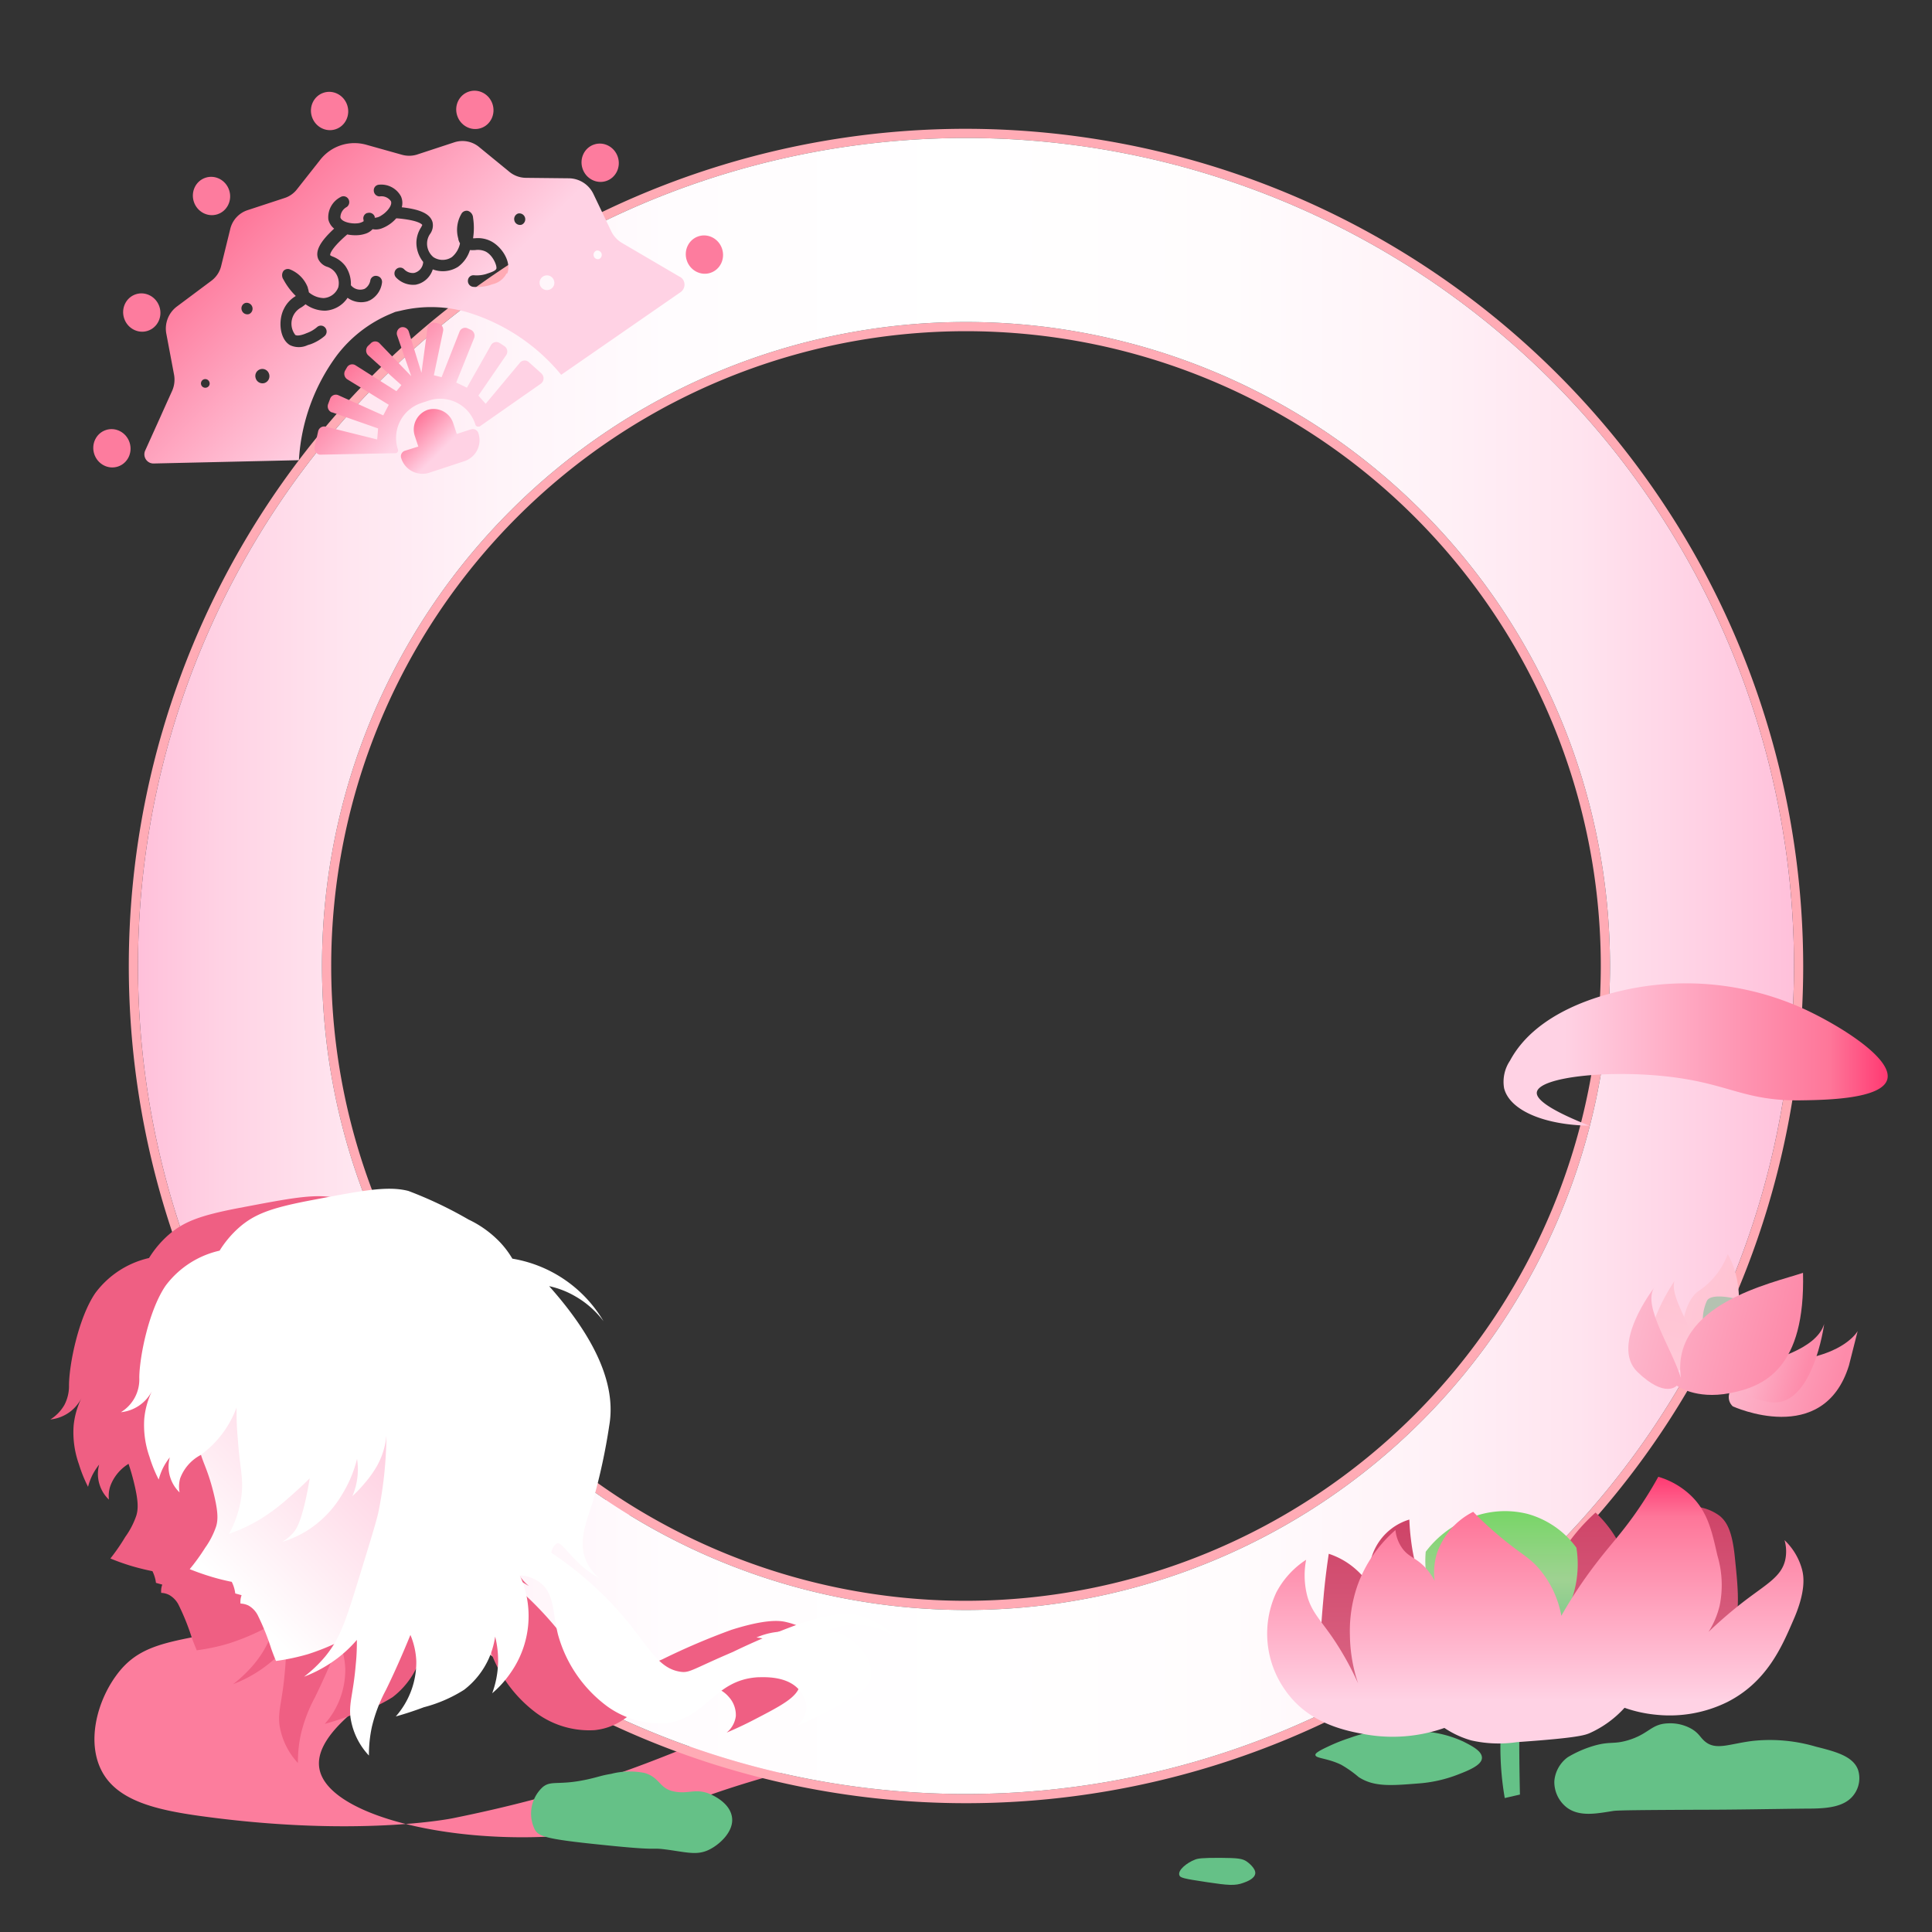 <svg xmlns="http://www.w3.org/2000/svg" xmlns:xlink="http://www.w3.org/1999/xlink" viewBox="0 0 210 210"><rect x="0" y="0" width="210" height="210" fill="#333333" stroke="none"/><defs><style>.cls-1{fill:#65c187;}.cls-2{fill:#fc7d9d;}.cls-3{fill:#ffabb5;}.cls-4{fill:url(#未命名的渐变_121);}.cls-5{fill:url(#未命名的渐变_57);}.cls-6{fill:#fd7c9e;}.cls-7{fill:url(#未命名的渐变_57-2);}.cls-8{fill:url(#未命名的渐变_57-3);}.cls-9{fill:url(#未命名的渐变_111);}.cls-10{fill:url(#未命名的渐变_111-2);}.cls-11{fill:url(#未命名的渐变_86);}.cls-12{fill:url(#未命名的渐变_106);}.cls-13{fill:url(#未命名的渐变_40);}.cls-14{fill:url(#未命名的渐变_40-2);}.cls-15{fill:url(#未命名的渐变_43);}.cls-16{fill:url(#未命名的渐变_43-2);}.cls-17{fill:#b4c2b1;}.cls-18{fill:url(#未命名的渐变_40-3);}.cls-19{fill:url(#未命名的渐变_106-2);}.cls-20{fill:#ef5f83;}.cls-21{fill:url(#未命名的渐变_63);}.cls-22{fill:#fff;}</style><linearGradient id="未命名的渐变_121" x1="15" y1="105" x2="195" y2="105" gradientUnits="userSpaceOnUse"><stop offset="0" stop-color="#ffc0da"/><stop offset="0.05" stop-color="#ffd2e4"/><stop offset="0.13" stop-color="#ffe6f0"/><stop offset="0.22" stop-color="#fff4f9"/><stop offset="0.32" stop-color="#fffcfe"/><stop offset="0.5" stop-color="#fff"/><stop offset="0.66" stop-color="#fffcfd"/><stop offset="0.77" stop-color="#fff3f8"/><stop offset="0.87" stop-color="#ffe4ef"/><stop offset="0.95" stop-color="#ffcfe3"/><stop offset="1" stop-color="#ffc0da"/></linearGradient><linearGradient id="未命名的渐变_57" x1="50.07" y1="50.91" x2="44.93" y2="45.77" gradientUnits="userSpaceOnUse"><stop offset="0.39" stop-color="#ffd2e4"/><stop offset="1" stop-color="#fe7699"/></linearGradient><linearGradient id="未命名的渐变_57-2" x1="51.05" y1="49.35" x2="39.65" y2="37.95" xlink:href="#未命名的渐变_57"/><linearGradient id="未命名的渐变_57-3" x1="55.25" y1="50.41" x2="27.06" y2="22.22" xlink:href="#未命名的渐变_57"/><linearGradient id="未命名的渐变_111" x1="150.67" y1="186.19" x2="150.67" y2="165.17" gradientUnits="userSpaceOnUse"><stop offset="0.16" stop-color="#da6584"/><stop offset="1" stop-color="#ce4367"/></linearGradient><linearGradient id="未命名的渐变_111-2" x1="177.83" y1="184.22" x2="177.83" y2="163.81" xlink:href="#未命名的渐变_111"/><linearGradient id="未命名的渐变_86" x1="163.17" y1="195.44" x2="163.17" y2="164.27" gradientUnits="userSpaceOnUse"><stop offset="0.43" stop-color="#65c187"/><stop offset="0.57" stop-color="#7cc88b"/><stop offset="0.76" stop-color="#9fd292"/><stop offset="1" stop-color="#78d667"/></linearGradient><linearGradient id="未命名的渐变_106" x1="166.88" y1="189.48" x2="166.88" y2="160.52" gradientUnits="userSpaceOnUse"><stop offset="0.16" stop-color="#ffd2e4"/><stop offset="0.85" stop-color="#fe7699"/><stop offset="1" stop-color="#ff3972"/></linearGradient><linearGradient id="未命名的渐变_40" x1="312.11" y1="94.02" x2="323.98" y2="94.02" gradientTransform="matrix(0.97, 0.24, -0.27, 1.05, -88.67, -27.81)" gradientUnits="userSpaceOnUse"><stop offset="0" stop-color="#fdb8cd"/><stop offset="1" stop-color="#fd8baa"/></linearGradient><linearGradient id="未命名的渐变_40-2" x1="313.36" y1="93.39" x2="320.37" y2="93.39" xlink:href="#未命名的渐变_40"/><linearGradient id="未命名的渐变_43" x1="305.31" y1="90.04" x2="311.05" y2="90.04" gradientTransform="matrix(0.97, 0.24, -0.27, 1.05, -88.67, -27.81)" gradientUnits="userSpaceOnUse"><stop offset="0" stop-color="#ffc8d7"/><stop offset="1" stop-color="#ffc2d2"/></linearGradient><linearGradient id="未命名的渐变_43-2" x1="304.59" y1="97.27" x2="304.59" y2="88.41" xlink:href="#未命名的渐变_43"/><linearGradient id="未命名的渐变_40-3" x1="300.12" y1="91.82" x2="317.65" y2="91.82" xlink:href="#未命名的渐变_40"/><linearGradient id="未命名的渐变_106-2" x1="163.41" y1="114.59" x2="205.19" y2="114.59" xlink:href="#未命名的渐变_106"/><linearGradient id="未命名的渐变_63" x1="21.08" y1="171.67" x2="44.53" y2="148.22" gradientUnits="userSpaceOnUse"><stop offset="0.05" stop-color="#fff"/><stop offset="1" stop-color="#ffc0d7"/></linearGradient></defs><g id="图层_5" data-name="图层 5"><path class="cls-1" d="M128.19,203.82c.08.29.45.38,3.05.77,2.22.33,3,.41,3.93.06.39-.14,1.19-.44,1.27-1s-.77-1.21-.95-1.33c-.45-.29-.88-.37-2.86-.38s-2.44.07-2.73.19C129,202.47,128,203.29,128.19,203.82Z"/><path class="cls-1" d="M144.32,189.86c-1.27.59-1.35.78-1.34.89,0,.39,1.27.33,2.8,1.07a12.38,12.38,0,0,1,1.9,1.34c1.66,1.08,3.51.93,6.42.7a14.82,14.82,0,0,0,4.44-1c1.11-.43,2.51-1,2.54-1.77s-1.15-1.34-2-1.78a12.24,12.24,0,0,0-4-1.08,17.22,17.22,0,0,0-4-.32,18.24,18.24,0,0,0-4.38,1A19,19,0,0,0,144.32,189.86Z"/><path class="cls-1" d="M170.41,191a3.58,3.58,0,0,0-1.46,2.6,3.51,3.51,0,0,0,1.27,2.8c1.41,1.15,3.41.71,5.15.44.52-.08,3.54-.1,9.58-.13,3.75,0,7.49-.08,11.24-.12,2.07,0,4.27-.05,5.33-1.53a3,3,0,0,0,.45-2.66c-.52-1.49-2.4-2-4.57-2.54a17.68,17.68,0,0,0-6.8-.64c-2.51.29-4,1.06-5.2.13-.59-.45-.69-.95-1.59-1.46a4.7,4.7,0,0,0-2.48-.57c-1.88.06-2.06,1.15-4.38,1.84-1.62.48-1.94.07-3.81.63A12.32,12.32,0,0,0,170.41,191Z"/><path class="cls-2" d="M55.28,166.91a204.06,204.06,0,0,1-23.36,8.64c-11.41,3.17-16,2-19.31,6.6-2.08,2.85-3.22,7.24-1.52,10.41s5.85,4.16,10.67,4.83c17.1,2.36,27.43.25,27.43.25,24.75-5,29.2-11.45,46.47-14.22a87.44,87.44,0,0,1,31,.76c-4.24.67-10.19,1.67-17.27,3-7.5,1.46-14.3,2.79-22.86,5.08-15.57,4.17-14.08,5.75-21.59,6.86-13.48,2-29.21-1.35-30.22-6.86-.6-3.25,4-6.59,6.86-8.63,11-7.93,20.41-4,25.14-10.93,2.13-3.14,2.69-7.6,1-9.14S62.17,164,55.28,166.91Z"/><path class="cls-3" d="M105,15a90,90,0,1,1-90,90,90,90,0,0,1,90-90m0,160a70,70,0,1,0-70-70,70,70,0,0,0,70,70m0-161a91,91,0,1,0,91,91,91.1,91.1,0,0,0-91-91Zm0,160a69,69,0,1,1,69-69,69.07,69.07,0,0,1-69,69Z"/><path class="cls-4" d="M105,15a90,90,0,1,0,90,90A90,90,0,0,0,105,15Zm0,160a70,70,0,1,1,70-70A70,70,0,0,1,105,175Z"/><path class="cls-5" d="M51.15,46.68l-1.5.49-.37-1.12a2.24,2.24,0,0,0-2.8-1.5h0a2.26,2.26,0,0,0-1.38,2.87h0l.37,1.12L44,49a.63.63,0,0,0-.39.8,2.42,2.42,0,0,0,3,1.6l3.89-1.28A2.4,2.4,0,0,0,52,47.09a.62.62,0,0,0-.78-.42Z"/><ellipse class="cls-6" cx="12.16" cy="48.73" rx="2.02" ry="2.09" transform="translate(-14.54 6.19) rotate(-18.11)"/><ellipse class="cls-6" cx="15.41" cy="33.97" rx="2.02" ry="2.09" transform="translate(-9.79 6.47) rotate(-18.1)"/><ellipse class="cls-6" cx="22.99" cy="21.3" rx="2.02" ry="2.09" transform="translate(-5.48 8.2) rotate(-18.1)"/><ellipse class="cls-6" cx="35.82" cy="12.06" rx="2.02" ry="2.09" transform="translate(-1.97 11.73) rotate(-18.1)"/><path class="cls-7" d="M57.5,39.38a.67.67,0,0,0-1,.06l-3.71,4.45L52,43l3-4.37a.71.71,0,0,0-.16-1l0,0-.52-.34a.67.67,0,0,0-.94.21v0l-2.63,4.64-1.16-.56,1.94-4.82a.71.71,0,0,0-.37-.92h0l-.33-.15a.65.65,0,0,0-.88.36h0L48,41l-.84-.21,1-4.79a.72.72,0,0,0-.52-.85h0l-.39-.07a.67.67,0,0,0-.78.57v0l-.66,4.88-1.37-4.47a.7.7,0,0,0-.85-.48h0a.7.7,0,0,0-.42.89h0l1.53,4.42-3.42-3.55a.66.66,0,0,0-1,0h0L40,37.6a.72.72,0,0,0,0,1l0,0,3.63,3.26-.54.66-4.44-2.81a.66.66,0,0,0-.94.23h0l-.18.31a.72.72,0,0,0,.25,1h0L42.26,44l-.6,1.15-4.88-2.19a.66.66,0,0,0-.89.36h0l-.22.59a.71.71,0,0,0,.38.91l.05,0,5,1.75L41,47.77l-5.62-1.4a.67.67,0,0,0-.8.52l-.38,1.68a.73.73,0,0,0,.52.85l.18,0L43,49.26a.31.31,0,0,0,.27-.35.06.06,0,0,0,0,0,4,4,0,0,1,2.46-5.08l.95-.31a4,4,0,0,1,5,2.65.3.3,0,0,0,.37.19s.05,0,.08,0l6.65-4.65a.72.72,0,0,0,.17-1l-.12-.14Z"/><path class="cls-8" d="M73.84,30.06l-6.21-3.64a3,3,0,0,1-1.21-1.32l-1.91-4a3,3,0,0,0-2.65-1.72l-4.67-.05a2.88,2.88,0,0,1-1.83-.66L52.1,16a2.84,2.84,0,0,0-2.72-.53L45.3,16.81a2.89,2.89,0,0,1-1.65,0L39.8,15.73a4.72,4.72,0,0,0-5,1.65L32.3,20.55A2.79,2.79,0,0,1,31,21.5l-4.08,1.34a2.85,2.85,0,0,0-1.88,2l-1,4.07a2.85,2.85,0,0,1-1.08,1.62l-3.75,2.8a3,3,0,0,0-1.12,3l.82,4.35a3,3,0,0,1-.19,1.78L15.77,49a1,1,0,0,0,.5,1.29,1,1,0,0,0,.41.09l15.81-.36h0a21.21,21.21,0,0,1,4.08-11.33,14.19,14.19,0,0,1,5.85-4.56l.55-.23h0l.59-.13A14.13,14.13,0,0,1,51,34a21.12,21.12,0,0,1,10,6.74h0l13-9a1,1,0,0,0,.24-1.35A.92.92,0,0,0,73.84,30.06ZM22.47,42.12a.47.47,0,1,1,.29-.59A.45.45,0,0,1,22.47,42.12Zm6.32-.5a.77.77,0,0,1-1-.52.76.76,0,1,1,1.45-.47.78.78,0,0,1-.48,1Zm-1.73-7.48a.63.63,0,0,1-.78-.42.61.61,0,0,1,.39-.79.64.64,0,0,1,.4,1.21Zm28-4.42a2.28,2.28,0,0,1-1.55,1.18l-.29.1a4.83,4.83,0,0,1-1.78.18.64.64,0,0,1-.58-.68.6.6,0,0,1,.65-.58,3.55,3.55,0,0,0,1.34-.14c.43-.15,1-.31,1.1-.57s-.34-1.47-1.19-1.88a2,2,0,0,0-1.09-.15,3.9,3.9,0,0,1-.59,0A3.57,3.57,0,0,1,49.79,29a3.1,3.1,0,0,1-2.75.28,2.44,2.44,0,0,1-1.53,1.58l-.29.08a2.56,2.56,0,0,1-2.16-.77.64.64,0,0,1,0-.9.61.61,0,0,1,.87,0,1.3,1.3,0,0,0,1.07.4,1.28,1.28,0,0,0,1-1.2,3.36,3.36,0,0,1-.74-2.1,3.13,3.13,0,0,1,.48-1.61,1.82,1.82,0,0,0,.16-.31s-.24-.51-2.76-.72l-.07,0a3.86,3.86,0,0,1-.93.78,3.64,3.64,0,0,1-.69.33,1.8,1.8,0,0,1-.95.07,1.78,1.78,0,0,1-.8.5,3.3,3.3,0,0,1-.76.15,4.39,4.39,0,0,1-1.2-.08s0,0-.05.05c-1.91,1.66-1.81,2.2-1.8,2.21a1.14,1.14,0,0,0,.31.16,3.16,3.16,0,0,1,1.33,1A3.41,3.41,0,0,1,38.14,31a1.3,1.3,0,0,0,1.5.39,1.34,1.34,0,0,0,.62-.95A.61.61,0,0,1,41,30a.65.65,0,0,1,.52.74h0a2.53,2.53,0,0,1-1.29,1.89l-.28.12a2.49,2.49,0,0,1-2.17-.38,3.11,3.11,0,0,1-2.43,1.4,3.63,3.63,0,0,1-2.14-.7,3.82,3.82,0,0,1-.47.35,2,2,0,0,0-.79.76,2,2,0,0,0,.15,2.23c.24.14.78,0,1.23-.2a3.51,3.51,0,0,0,1.15-.67.61.61,0,0,1,.87.08.65.65,0,0,1-.06.9,5,5,0,0,1-1.54.9l-.3.09a2.24,2.24,0,0,1-1.94,0c-1.14-.69-1.28-2.72-.65-3.94A3.27,3.27,0,0,1,32,32.27l.15-.1a7.35,7.35,0,0,1-1.34-1.79.81.81,0,0,1,0-.93.65.65,0,0,1,.65-.19,3.44,3.44,0,0,1,2,2l0,.05a2.37,2.37,0,0,1,.11.46,2.59,2.59,0,0,0,1.61.63,1.82,1.82,0,0,0,1.59-1.17,1.92,1.92,0,0,0-.34-1.62,1.79,1.79,0,0,0-.84-.6,1.62,1.62,0,0,1-1-.86c-.35-.86.19-1.88,1.73-3.3a1.77,1.77,0,0,1-.63-1A2.47,2.47,0,0,1,37,21.43a.62.62,0,0,1,.86.19.65.65,0,0,1-.17.88A1.29,1.29,0,0,0,37,23.63c.11.48,1.12.7,1.75.65a1.51,1.51,0,0,0,.77-.23l0-.13a.61.61,0,0,1,.39-.77l.05,0a.63.63,0,0,1,.77.4l0,.12a1.37,1.37,0,0,0,.75-.27c.54-.32,1.23-1.11,1-1.55a1.26,1.26,0,0,0-1.22-.5.64.64,0,0,1-.63-.63.6.6,0,0,1,.54-.64,2.43,2.43,0,0,1,2.41,1.26,1.75,1.75,0,0,1,.09,1.19c2.08.23,3.12.75,3.35,1.64a1.59,1.59,0,0,1-.28,1.27,1.84,1.84,0,0,0-.32,1,1.91,1.91,0,0,0,.69,1.51,1.82,1.82,0,0,0,2,0A2.6,2.6,0,0,0,50,26.45a1.63,1.63,0,0,1-.18-.43l0-.06a3.46,3.46,0,0,1,.39-2.81.67.67,0,0,1,.65-.23.82.82,0,0,1,.56.74,7.32,7.32,0,0,1,0,2.24h.19a3.15,3.15,0,0,1,1.68.28c1.26.6,2.35,2.33,1.84,3.56ZM55.92,24a.63.63,0,0,1,.39-.79.64.64,0,0,1,.4,1.21.63.63,0,0,1-.79-.41h0Zm3.81,7.48a.8.8,0,1,1,.48-1,.78.78,0,0,1-.48,1h0Zm5.39-3.33a.46.46,0,0,1-.58-.31.48.48,0,0,1,.29-.6.48.48,0,0,1,.29.91Z"/><ellipse class="cls-6" cx="76.57" cy="27.67" rx="2.02" ry="2.09" transform="translate(-4.81 25.16) rotate(-18.1)"/><ellipse class="cls-6" cx="65.23" cy="17.68" rx="2.02" ry="2.09" transform="translate(-2.26 21.15) rotate(-18.1)"/><ellipse class="cls-6" cx="51.62" cy="11.94" rx="2.02" ry="2.09" transform="translate(-1.16 16.63) rotate(-18.1)"/><path class="cls-9" d="M157.81,184.22a26.56,26.56,0,0,0-1.43-7.43c-1.07-3-2.5-5.25-3-9.33-.13-1-.17-1.76-.19-2.29A6.13,6.13,0,0,0,149,172.5a8.68,8.68,0,0,0-2.19-2.38,8.32,8.32,0,0,0-2.38-1.23c-.17,1.14-.4,2.78-.57,4.76-.3,3.37-.44,5.08,0,6.47a8.81,8.81,0,0,0,4.48,5.24A9.35,9.35,0,0,0,157.81,184.22Z"/><path class="cls-10" d="M167.43,184.22a19.57,19.57,0,0,1-.38-8.48,20.23,20.23,0,0,1,6.38-11.33,12.67,12.67,0,0,1,3,4.29,12.47,12.47,0,0,1,1,6.09,6.44,6.44,0,0,0,3.14-1.14,7.55,7.55,0,0,0,2.76-5,10.35,10.35,0,0,0-.19-4.86,5.21,5.21,0,0,1,3.81,1c.73.62,1.33,1.6,1.62,4.47.43,4.17.72,7-.95,9.34-.59.82-1.76,2-8.19,3.61A74.34,74.34,0,0,1,167.43,184.22Z"/><path class="cls-11" d="M163.56,195.44l1.65-.38c-.06-2.68-.08-5-.07-6.85a35.49,35.49,0,0,1,.26-5,29.88,29.88,0,0,1,.63-3.36,11.63,11.63,0,0,0,4.32-4.83,11.49,11.49,0,0,0,1-6.79,9.8,9.8,0,0,0-5.33-3.68,10.07,10.07,0,0,0-6.92.76,11.07,11.07,0,0,0-4.13,3.36,11.28,11.28,0,0,0,1.46,6.61,11.52,11.52,0,0,0,6.54,5.08,19.46,19.46,0,0,1,.38,2.92,19.74,19.74,0,0,1-.13,3.74A32.27,32.27,0,0,0,163.56,195.44Z"/><path class="cls-12" d="M157,187.82a17,17,0,0,1-8.58.7c-2.07-.38-6.14-1.12-8.69-4.76a10.6,10.6,0,0,1-1-10.67,9.51,9.51,0,0,1,3.24-3.55,9,9,0,0,0,.06,3.68c.42,1.87,1.47,2.82,2.8,4.76a32.52,32.52,0,0,1,2.79,5,17.09,17.09,0,0,1-.89-5.21,15.08,15.08,0,0,1,.83-5.46,14.48,14.48,0,0,1,4.12-6,4.06,4.06,0,0,0,.83,2.1c.64.81,1.31.9,2.22,1.78a6.23,6.23,0,0,1,1.21,1.65,7.1,7.1,0,0,1,.25-3,7.89,7.89,0,0,1,3.94-4.51c.58.6,1.51,1.51,2.73,2.54,2.17,1.84,3.07,2.22,4.12,3.3a10.79,10.79,0,0,1,2.73,5.46,49.21,49.21,0,0,1,3.69-5.58c1.56-2.05,2.52-3,4.12-5.21a44.13,44.13,0,0,0,2.73-4.32,8.67,8.67,0,0,1,3.5,2c1.85,1.75,2.32,3.87,2.92,6.54a11.22,11.22,0,0,1,.25,5.46,9.43,9.43,0,0,1-1.21,2.86,47.74,47.74,0,0,1,4-3.43c2.37-1.8,3.88-2.58,4.32-4.32a4.37,4.37,0,0,0-.06-2.22,6.83,6.83,0,0,1,1.9,3.17c.19.71.48,2.36-1,5.66-1.22,2.82-2.86,6.6-7.11,8.76a14.16,14.16,0,0,1-7.68,1.39,14.32,14.32,0,0,1-3.5-.76,11.4,11.4,0,0,1-3.74,2.73c-.54.24-1.31.54-7.94,1a13.46,13.46,0,0,1-5-.19A10.31,10.31,0,0,1,157,187.82Z"/><path class="cls-13" d="M188.34,152.86s9.85,4.53,12.63-4.43l.95-3.75s-1.39,2.6-7.16,3.22S186.92,151.5,188.34,152.86Z"/><path class="cls-14" d="M198.28,143.91s-1.23,9.32-6,8.48-2.13-3.74-1.08-4.13S197.41,146.77,198.28,143.91Z"/><path class="cls-15" d="M187.8,136.32a8.37,8.37,0,0,1-3.06,3.94c-2.07,1.19-3,7.33.43,7.81S190.37,140.76,187.8,136.32Z"/><path class="cls-16" d="M182,139.25s-4.67,6.8-1.71,9.11,3.82-1.57,3.58-3.08S181.53,140.84,182,139.25Z"/><path class="cls-17" d="M186.44,147.55s-2.31-3.11-.9-6.17c.73-1.32,6.77.47,7.19,2.12s-2.85,4.65-4,4.64A6.47,6.47,0,0,1,186.44,147.55Z"/><path class="cls-18" d="M179.78,140s-4.82,6.21-1.79,9.13,4.27,1.48,4.27,1.48,2,1.54,5.77.82,8.21-2.72,7.95-13.08c-3.38,1.14-14.35,3.4-13.28,11.41C181.69,146.51,178.55,142,179.78,140Z"/><path class="cls-1" d="M64,193.38c-3.26.74-4.06.09-5,.86a3.91,3.91,0,0,0-.85,4.66c.43.7,1.11,1,7.23,1.62,7.18.75,4.81.2,7.43.57,2,.29,3,.55,4.19,0s2.77-2,2.57-3.52c-.22-1.8-2.55-2.63-2.66-2.67-1.46-.49-2.17.15-3.72-.19s-1.47-1.52-3.14-2a8.16,8.16,0,0,0-3.62.1C65.31,193,65.14,193.12,64,193.38Z"/><path class="cls-19" d="M172.76,122.36c-5-.09-8.67-1.7-9.27-4.07a4.11,4.11,0,0,1,.64-3c2.91-5.43,10.14-7.14,12.19-7.62a31,31,0,0,1,19.55,1.9c3.83,1.73,9.9,5.43,9.27,7.75-.58,2.13-6.59,2.24-9.27,2.28-6.18.11-7.81-1.75-14.22-2.54-6.72-.82-14.33,0-14.6,1.65C166.94,119.35,167.94,120.45,172.76,122.36Z"/><path class="cls-20" d="M12.85,151.4a14.14,14.14,0,0,0,.07,4.58c.37,1.75.89,2.2,1.6,5,.54,2.17.51,3,.31,3.72a8.76,8.76,0,0,1-1.21,2.35A22,22,0,0,1,12,169.4c.65.27,1.36.53,2.14.77s1.68.46,2.43.61a4.24,4.24,0,0,1,.31.86,3.2,3.2,0,0,1,.07.41l.69.19a2,2,0,0,0-.12.52,2.4,2.4,0,0,0,0,.38,2,2,0,0,1,.86.22,2.56,2.56,0,0,1,1.07,1.16,25.21,25.21,0,0,1,1.41,3.53c.21.59.4,1,.52,1.33a22,22,0,0,0,3.48-.74,25.35,25.35,0,0,0,11.66-7.81c3.42-3.79,5.87-6.5,6.19-10.57.61-7.69-6.9-13.26-8.28-14.28-5.86-4.35-15.33-6.81-19-3C13.5,144.92,13.12,148.78,12.85,151.4Z"/><path class="cls-20" d="M16.2,136.74a10.06,10.06,0,0,0-5.84,3.81c-1.82,2.66-2.84,7.71-2.86,10a4.45,4.45,0,0,1-.5,2.16,4.46,4.46,0,0,1-1.53,1.58,4.32,4.32,0,0,0,2.29-.95A4.37,4.37,0,0,0,8.84,152,8.63,8.63,0,0,0,8,155a10.3,10.3,0,0,0,.57,4.13,15.26,15.26,0,0,0,1,2.48,7,7,0,0,1,.44-1.21,6.89,6.89,0,0,1,.77-1.21,3.81,3.81,0,0,0,.06,2.23,3.76,3.76,0,0,0,1,1.58A3.34,3.34,0,0,1,12,161.5,4.76,4.76,0,0,1,14.17,159,11.18,11.18,0,0,0,18,153.82c0,.75,0,1.9.13,3.3.22,3.16.58,4.13.45,5.84a11.48,11.48,0,0,1-1.4,4.57,18.73,18.73,0,0,0,3.3-1.52,22.18,22.18,0,0,0,3.05-2.23c1-.87,1.87-1.67,2.47-2.28-.16,1.06-.35,1.94-.5,2.6-.54,2.27-.92,2.89-1.27,3.3a4.75,4.75,0,0,1-1.21,1,11.45,11.45,0,0,0,3.17-1.52,11.73,11.73,0,0,0,3.37-3.69,13.15,13.15,0,0,0,1.59-3.81,7.45,7.45,0,0,1-.51,4.07,16.41,16.41,0,0,0,1.43-1.53,11.14,11.14,0,0,0,1.27-1.81,8.23,8.23,0,0,0,.95-3.23,43.17,43.17,0,0,1-.86,8.25c-.17.85-.87,3.14-2.28,7.71s-2,6.16-3.5,8a14.65,14.65,0,0,1-2.31,2.22,14.45,14.45,0,0,0,5.74-4c0,.6,0,1.53-.12,2.66-.27,3.22-.77,4.18-.58,5.78a7.82,7.82,0,0,0,2,4.13,14.31,14.31,0,0,1,.32-3.11,16.33,16.33,0,0,1,1.52-4c.68-1.39,1.61-3.4,2.67-6a8.18,8.18,0,0,1,.64,2.86,8.87,8.87,0,0,1-2.23,6c.72-.2,1.78-.51,3-1a15.63,15.63,0,0,0,4.38-1.91,8.86,8.86,0,0,0,2.67-3.36,9.27,9.27,0,0,0,.7-2.41,10.52,10.52,0,0,1-.32,6.15A10.83,10.83,0,0,0,48.84,172a4.15,4.15,0,0,1,2.16.76c1.63,1.22,1.38,3.25,2,5.71a14.46,14.46,0,0,0,5.33,7.75,9.73,9.73,0,0,0,6.29,1.84c4.52-.46,5.25-4.7,10.09-5,.58,0,3.16-.21,4.51,1.39a2.91,2.91,0,0,1,.76,2.1,2.78,2.78,0,0,1-1,1.78c.68-.29,1.68-.73,2.86-1.34,3.24-1.68,4.86-2.52,5.14-3.93.31-1.58-1-3.25-2.1-4.07a5.25,5.25,0,0,0-2.66-1,7.82,7.82,0,0,1,7.43.63,8.86,8.86,0,0,0-4.38-2.35c-.55-.1-2-.31-5.78.89A75.08,75.08,0,0,0,72,180.36c-4.36,1.85-4.69,2.28-5.65,2.15-2.39-.31-3.44-2.59-5.9-5.58a38,38,0,0,0-8.19-7.37c.06-.27.24-.82.63-.95s1.05.81,2,1.78a10.48,10.48,0,0,0,2.6,2,5.11,5.11,0,0,1-1.39-1.78c-1-2.14,0-4.39.69-6.6a66.35,66.35,0,0,0,1.78-8.26c.54-3.19-.25-8-6.54-15.11a10.29,10.29,0,0,1,2.8,1.08,10.43,10.43,0,0,1,3.11,2.73,14.35,14.35,0,0,0-4.32-4.57A14.15,14.15,0,0,0,48,137.63a10.51,10.51,0,0,0-1.27-1.72,11.57,11.57,0,0,0-3.49-2.54,44.31,44.31,0,0,0-6.54-3.11c-2.35-.6-5.21,0-10.92,1.08-4,.78-5.78,1.43-7.43,2.86A11.07,11.07,0,0,0,16.2,136.74Z"/><path class="cls-21" d="M21.52,152.61a13.82,13.82,0,0,0,.08,4.57c.36,1.76.88,2.2,1.59,5,.54,2.16.51,3,.31,3.71a8.94,8.94,0,0,1-1.21,2.36,22,22,0,0,1-1.67,2.31c.65.26,1.36.52,2.14.76a23.51,23.51,0,0,0,2.43.62,3.71,3.71,0,0,1,.31.86,3.38,3.38,0,0,1,.07.4l.69.19a2.09,2.09,0,0,0-.12.53,2.4,2.4,0,0,0,0,.38,2.18,2.18,0,0,1,.86.21,2.53,2.53,0,0,1,1.07,1.17,25.57,25.57,0,0,1,1.41,3.52c.21.59.4,1.06.52,1.34a24.56,24.56,0,0,0,3.48-.74A25.42,25.42,0,0,0,45.14,172c3.42-3.79,5.87-6.5,6.19-10.57.62-7.69-6.9-13.26-8.28-14.29-5.86-4.34-15.33-6.8-18.95-3.05C22.17,146.13,21.79,150,21.52,152.61Z"/><path class="cls-22" d="M23.87,135.94A10.11,10.11,0,0,0,18,139.75c-1.82,2.66-2.84,7.72-2.86,10a4.16,4.16,0,0,1-2,3.75,4.28,4.28,0,0,0,3.37-2.28,8.86,8.86,0,0,0-.83,3,10.36,10.36,0,0,0,.57,4.13,14.72,14.72,0,0,0,1,2.47,6.93,6.93,0,0,1,.44-1.2,6.53,6.53,0,0,1,.77-1.21,3.78,3.78,0,0,0,.06,2.22,3.89,3.89,0,0,0,1,1.59,3.34,3.34,0,0,1,.06-1.52,4.73,4.73,0,0,1,2.22-2.54A11.16,11.16,0,0,0,25.71,153c0,.76,0,1.91.13,3.3.22,3.17.58,4.14.45,5.85a11.48,11.48,0,0,1-1.4,4.57,18,18,0,0,0,3.3-1.53,21.38,21.38,0,0,0,3-2.22c1-.87,1.87-1.67,2.47-2.28-.16,1.06-.35,1.94-.5,2.6-.54,2.26-.92,2.88-1.27,3.3a4.75,4.75,0,0,1-1.21,1,11.12,11.12,0,0,0,3.17-1.53,11.62,11.62,0,0,0,3.37-3.68,13.4,13.4,0,0,0,1.59-3.81,7.39,7.39,0,0,1-.51,4.06,16.1,16.1,0,0,0,1.43-1.52,11.61,11.61,0,0,0,1.27-1.81,8.35,8.35,0,0,0,1-3.24,43.26,43.26,0,0,1-.86,8.26c-.17.85-.87,3.14-2.28,7.71s-2,6.16-3.49,8a14.17,14.17,0,0,1-2.32,2.22,14.55,14.55,0,0,0,3.62-2,13.87,13.87,0,0,0,2.12-2c0,.6,0,1.53-.12,2.67-.27,3.22-.77,4.18-.57,5.78a7.66,7.66,0,0,0,2,4.12,14.37,14.37,0,0,1,.32-3.11,16.49,16.49,0,0,1,1.52-4c.68-1.38,1.61-3.4,2.67-6a8.18,8.18,0,0,1,.64,2.86,8.92,8.92,0,0,1-2.23,6c.72-.2,1.78-.52,3.05-1a15.39,15.39,0,0,0,4.38-1.9,8.87,8.87,0,0,0,2.67-3.37,9.06,9.06,0,0,0,.7-2.41,10.54,10.54,0,0,1,.32,2.86,10.43,10.43,0,0,1-.64,3.3,11.14,11.14,0,0,0,2-2.22,10.72,10.72,0,0,0,1-10.6,4.07,4.07,0,0,1,2.16.76c1.63,1.21,1.38,3.24,2,5.71A14.46,14.46,0,0,0,66,185.47a9.79,9.79,0,0,0,6.29,1.84c4.52-.47,5.25-4.71,10.09-5,.58,0,3.16-.2,4.51,1.4a2.86,2.86,0,0,1,.76,2.09,2.78,2.78,0,0,1-1,1.78c.68-.28,1.68-.72,2.86-1.33,3.24-1.69,4.86-2.53,5.14-3.94.31-1.58-1-3.24-2.1-4.06a5.39,5.39,0,0,0-2.66-1,7.84,7.84,0,0,1,3.62-.63,8,8,0,0,1,3.81,1.27A8.78,8.78,0,0,0,93,175.5c-.55-.1-2-.31-5.78.89a74.84,74.84,0,0,0-7.56,3.17c-4.35,1.86-4.69,2.29-5.65,2.16-2.39-.32-3.44-2.6-5.9-5.59a38.31,38.31,0,0,0-8.19-7.36c.06-.28.24-.82.63-1s1,.81,2,1.77a10.25,10.25,0,0,0,2.6,2,5,5,0,0,1-1.39-1.78c-1-2.13,0-4.38.69-6.6a65.76,65.76,0,0,0,1.78-8.25c.54-3.2-.25-8.05-6.54-15.11a9.67,9.67,0,0,1,2.8,1.08,10.16,10.16,0,0,1,3.11,2.73,14.21,14.21,0,0,0-9.91-6.8,10.09,10.09,0,0,0-1.27-1.71,11.57,11.57,0,0,0-3.49-2.54,44.31,44.31,0,0,0-6.54-3.11c-2.35-.6-5.21,0-10.92,1.08-4,.78-5.78,1.43-7.43,2.85A11.28,11.28,0,0,0,23.87,135.94Z"/></g></svg>